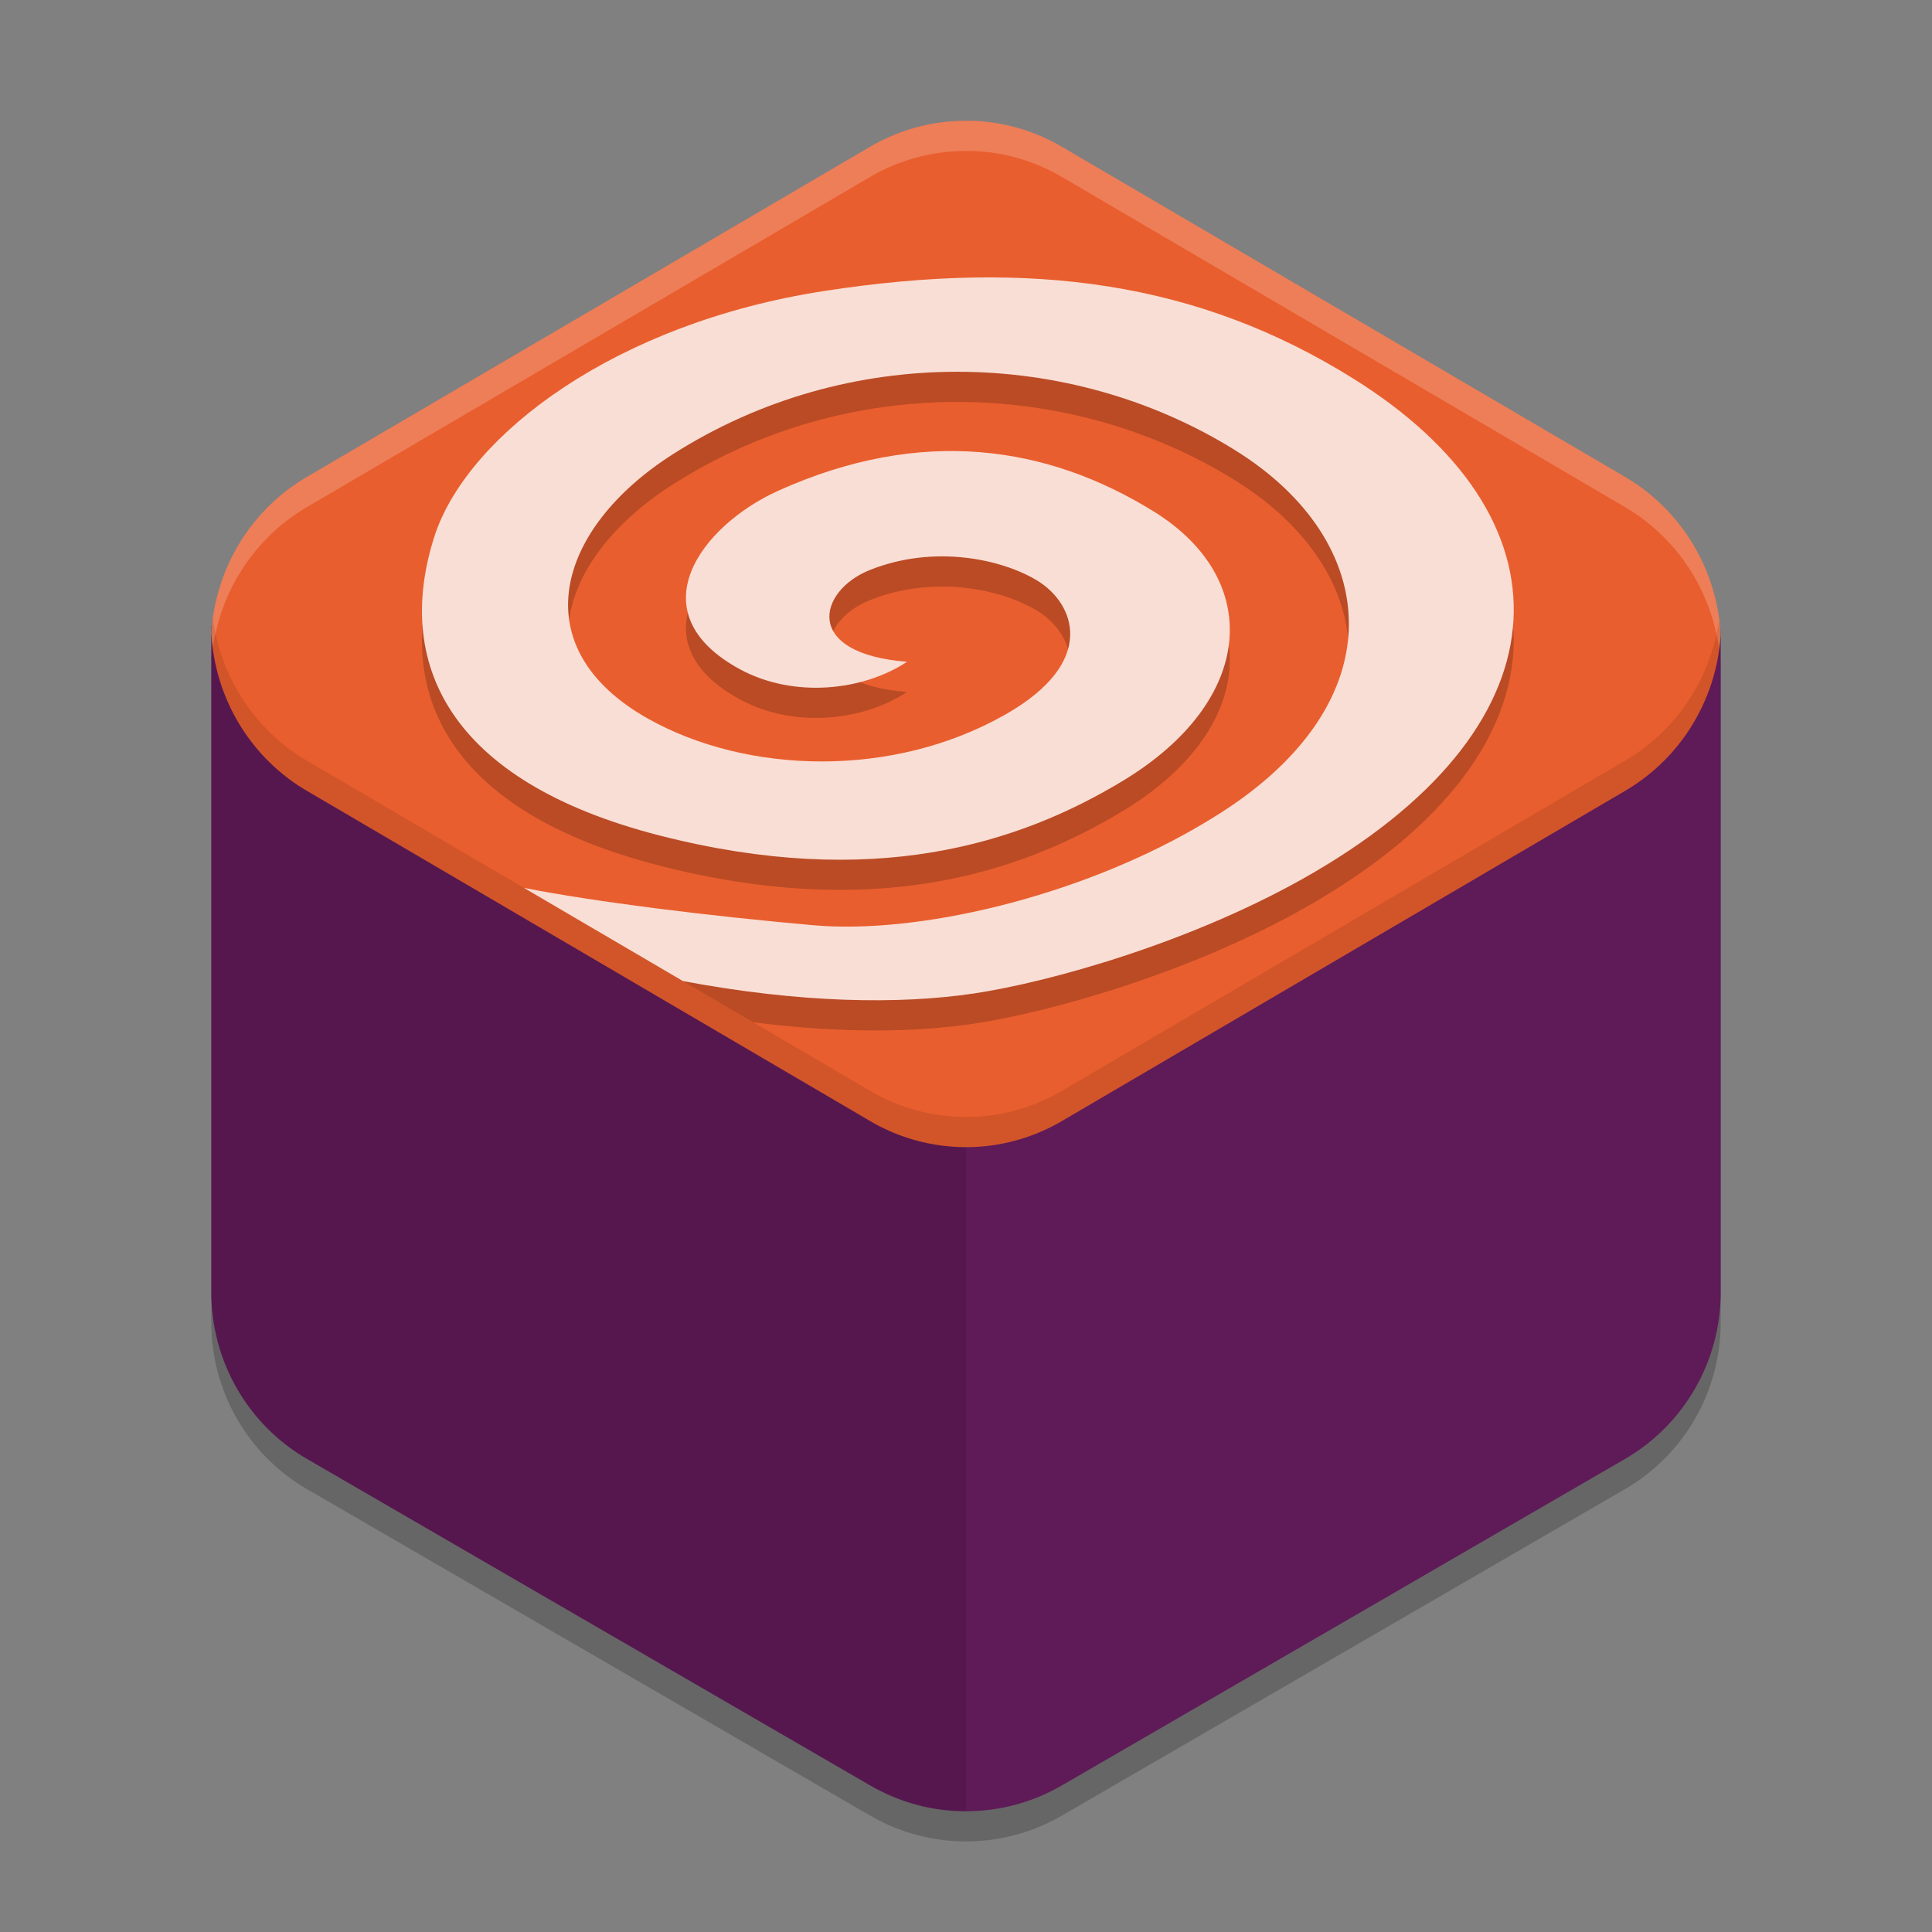 <svg xmlns="http://www.w3.org/2000/svg" width="64" height="64" version="1.1">
 <rect width="100%" height="100%" fill="#808080" stroke="none"/>
 <path style="opacity:0.2" d="M 7.011,21.723 C 7.005,21.83 7.001,21.936 7,22.043 V 43.817 C 7.001,46.091 8.209,48.193 10.171,49.33 L 28.829,60.147 C 30.791,61.284 33.209,61.284 35.171,60.147 L 53.829,49.33 C 55.791,48.192 57,46.09 57,43.814 V 22.043 C 56.997,21.963 56.992,21.883 56.986,21.802 57,21.8 7.011,21.723 7.011,21.723 Z"/>
 <path style="fill:#5f1a58" d="M 7.011,20.723 C 7.005,20.83 7.001,20.936 7,21.043 V 42.817 C 7.001,45.091 8.209,47.193 10.171,48.33 L 28.829,59.147 C 30.791,60.284 33.209,60.284 35.171,59.147 L 53.829,48.33 C 55.791,47.192 57,45.09 57,42.814 V 21.043 C 56.997,20.963 56.992,20.883 56.986,20.802 57,20.8 7.011,20.723 7.011,20.723 Z"/>
 <path style="fill:#e95e2e" d="M 32.149,4 V 4.003 A 6.346,6.443 0 0 0 28.826,4.861 L 10.155,15.806 A 6.346,6.443 0 0 0 7,20.972 6.346,6.443 0 0 0 10.155,26.191 L 28.826,37.137 A 6.346,6.443 0 0 0 35.174,37.137 L 53.845,26.191 A 6.346,6.443 0 0 0 57,21.025 6.346,6.443 0 0 0 53.845,15.806 L 35.174,4.861 A 6.346,6.443 0 0 0 32.149,4 Z"/>
 <path style="opacity:0.2;fill:#ffffff" d="M 32.148,4 V 4.004 A 6.346,6.443 0 0 0 28.828,4.859 L 10.156,15.805 A 6.346,6.443 0 0 0 7,20.973 6.346,6.443 0 0 0 7.055,21.449 6.346,6.443 0 0 1 10.156,16.805 L 28.828,5.859 A 6.346,6.443 0 0 1 32.148,5.004 V 5 A 6.346,6.443 0 0 1 35.172,5.859 L 53.844,16.805 A 6.346,6.443 0 0 1 56.945,21.494 6.346,6.443 0 0 0 57,21.023 6.346,6.443 0 0 0 53.844,15.805 L 35.172,4.859 A 6.346,6.443 0 0 0 32.148,4 Z"/>
 <path style="opacity:0.1" d="M 7.012,20.723 C 7.008,20.793 7.006,20.863 7.004,20.934 A 6.346,6.443 0 0 1 7.025,20.723 Z M 7.002,20.99 C 7.002,21.008 7,21.025 7,21.043 V 42.816 C 7.001,45.091 8.21,47.193 10.172,48.33 L 28.828,59.146 C 29.838,59.732 30.873,60.017 32,60 V 37.994 A 6.346,6.443 0 0 1 28.826,37.137 L 10.154,26.191 A 6.346,6.443 0 0 1 7.002,20.99 Z"/>
 <path style="opacity:0.1" d="M 7.055,20.502 A 6.346,6.443 0 0 0 7,20.973 6.346,6.443 0 0 0 10.156,26.191 L 28.828,37.137 A 6.346,6.443 0 0 0 35.172,37.137 L 53.844,26.191 A 6.346,6.443 0 0 0 57,21.023 6.346,6.443 0 0 0 56.945,20.547 6.346,6.443 0 0 1 53.844,25.191 L 35.172,36.137 A 6.346,6.443 0 0 1 28.828,36.137 L 10.156,25.191 A 6.346,6.443 0 0 1 7.055,20.502 Z"/>
 <path style="opacity:0.2" d="M 43.527,29.899 C 39.571,32.21 34.717,33.547 32.249,33.912 30.285,34.203 27.841,34.233 24.95,33.863 22.622,32.499 21.175,31.655 19.76,30.819 21.905,31.138 24.516,31.436 26.952,31.65 30.409,31.954 35.592,30.726 39.552,28.462 39.818,28.31 40.081,28.152 40.342,27.988 46.287,24.248 45.787,18.932 40.898,15.902 35.417,12.506 28.089,12.352 22.291,16.046 18.4,18.525 17.305,22.474 21.474,24.811 24.75,26.648 29.595,26.793 33.33,24.655 36.378,22.91 35.595,20.98 34.357,20.231 33.18,19.517 30.938,19.032 28.812,19.883 27.101,20.568 26.568,22.652 30.048,22.922 28.581,23.891 26.295,24.132 24.521,23.174 21.06,21.305 23.215,18.409 25.792,17.251 30.553,15.111 34.711,15.77 38.221,17.944 41.854,20.194 41.592,24.208 37.198,26.864 33.72,28.966 28.908,30.481 21.858,28.678 14.809,26.876 13.021,22.913 14.418,18.685 15.553,15.372 20.393,11.708 27.287,10.642 34.18,9.575 39.699,10.336 44.834,13.543 52.093,18.077 52.149,24.864 43.527,29.899 V 29.899"/>
 <path style="fill:#f9ded5" d="M 43.527,28.899 C 39.571,31.21 34.717,32.547 32.249,32.912 29.782,33.277 26.514,33.231 22.622,32.499 L 17.357,29.412 C 19.689,29.874 23.495,30.346 26.952,30.65 30.409,30.954 35.592,29.726 39.552,27.462 39.818,27.31 40.081,27.152 40.342,26.988 46.287,23.248 45.787,17.932 40.898,14.903 35.417,11.506 28.089,11.352 22.291,15.046 18.4,17.525 17.305,21.474 21.474,23.811 24.75,25.648 29.595,25.794 33.33,23.655 36.378,21.91 35.595,19.981 34.357,19.231 33.18,18.517 30.938,18.032 28.812,18.883 27.101,19.568 26.568,21.652 30.048,21.922 28.581,22.891 26.295,23.132 24.521,22.175 21.06,20.305 23.215,17.41 25.792,16.251 30.553,14.111 34.711,14.771 38.221,16.944 41.854,19.195 41.592,23.208 37.198,25.865 33.72,27.967 28.908,29.481 21.858,27.679 14.809,25.876 13.021,21.913 14.418,17.685 15.553,14.373 20.393,10.709 27.287,9.642 34.18,8.575 39.699,9.337 44.834,12.544 52.093,17.077 52.149,23.864 43.527,28.899 V 28.899"/>
</svg>
